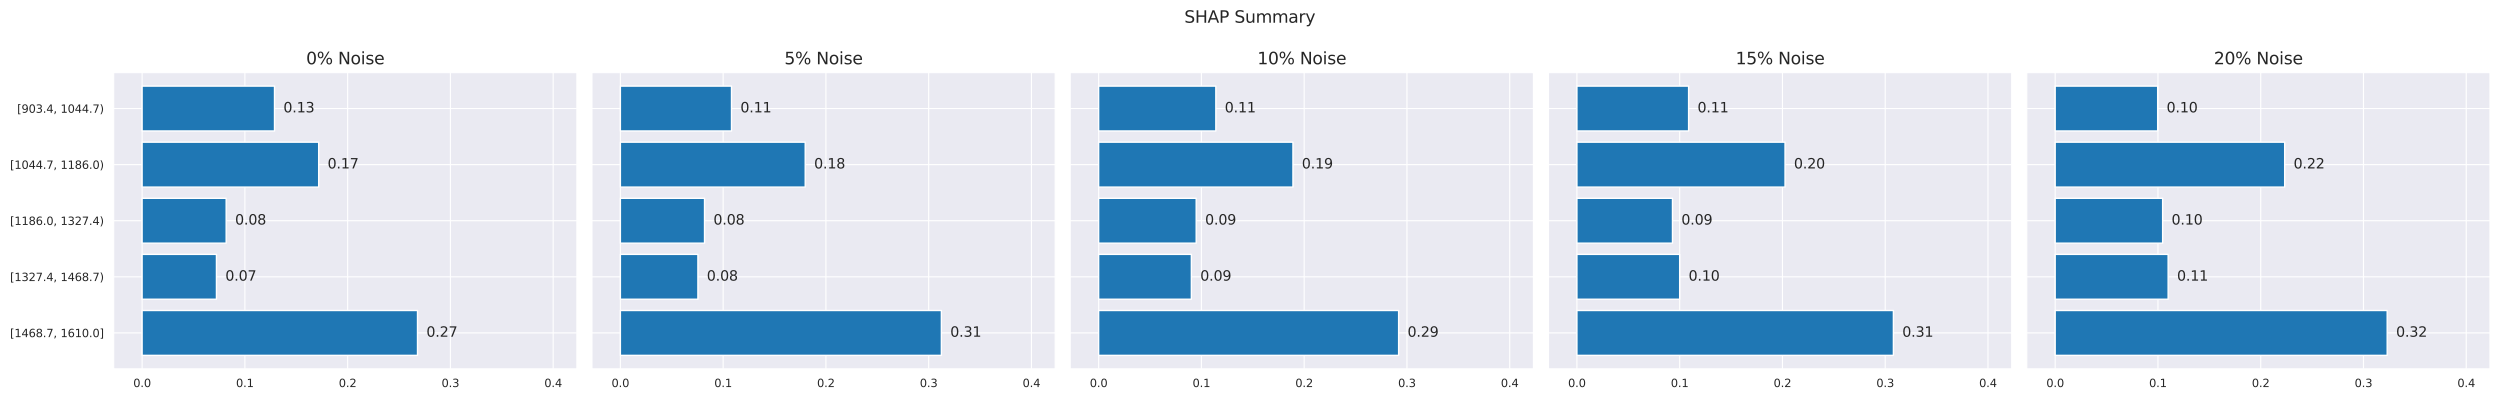 <?xml version="1.0" encoding="utf-8" standalone="no"?>
<!DOCTYPE svg PUBLIC "-//W3C//DTD SVG 1.1//EN"
  "http://www.w3.org/Graphics/SVG/1.1/DTD/svg11.dtd">
<svg xmlns:xlink="http://www.w3.org/1999/xlink" width="1792.523pt" height="286.382pt" viewBox="0 0 1792.523 286.382" xmlns="http://www.w3.org/2000/svg" version="1.1">
 <defs>
  <style type="text/css">*{stroke-linejoin: round; stroke-linecap: butt}</style>
 </defs>
 <g id="figure_1">
  <g id="patch_1">
   <path d="M 0 286.382 
L 1792.523 286.382 
L 1792.523 0 
L 0 0 
z
" style="fill: #ffffff"/>
  </g>
  <g id="axes_1">
   <g id="patch_2">
    <path d="M 81.513 264.44 
L 413.635 264.44 
L 413.635 52.08 
L 81.513 52.08 
z
" style="fill: #eaeaf2"/>
   </g>
   <g id="matplotlib.axis_1">
    <g id="xtick_1">
     <g id="line2d_1">
      <path d="M 101.894 264.44 
L 101.894 52.08 
" clip-path="url(#p2160bef679)" style="fill: none; stroke: #ffffff; stroke-width: 0.8; stroke-linecap: round"/>
     </g>
     <g id="text_1">
      <!-- 0.0 -->
      <g style="fill: #262626" transform="translate(95.532 277.519) scale(0.08 -0.08)">
       <defs>
        <path id="DejaVuSans-30" d="M 2034 4250 
Q 1547 4250 1301 3770 
Q 1056 3291 1056 2328 
Q 1056 1369 1301 889 
Q 1547 409 2034 409 
Q 2525 409 2770 889 
Q 3016 1369 3016 2328 
Q 3016 3291 2770 3770 
Q 2525 4250 2034 4250 
z
M 2034 4750 
Q 2819 4750 3233 4129 
Q 3647 3509 3647 2328 
Q 3647 1150 3233 529 
Q 2819 -91 2034 -91 
Q 1250 -91 836 529 
Q 422 1150 422 2328 
Q 422 3509 836 4129 
Q 1250 4750 2034 4750 
z
" transform="scale(0.016)"/>
        <path id="DejaVuSans-2e" d="M 684 794 
L 1344 794 
L 1344 0 
L 684 0 
L 684 794 
z
" transform="scale(0.016)"/>
       </defs>
       <use xlink:href="#DejaVuSans-30"/>
       <use xlink:href="#DejaVuSans-2e" transform="translate(63.623 0)"/>
       <use xlink:href="#DejaVuSans-30" transform="translate(95.41 0)"/>
      </g>
     </g>
    </g>
    <g id="xtick_2">
     <g id="line2d_2">
      <path d="M 175.578 264.44 
L 175.578 52.08 
" clip-path="url(#p2160bef679)" style="fill: none; stroke: #ffffff; stroke-width: 0.8; stroke-linecap: round"/>
     </g>
     <g id="text_2">
      <!-- 0.1 -->
      <g style="fill: #262626" transform="translate(169.216 277.519) scale(0.08 -0.08)">
       <defs>
        <path id="DejaVuSans-31" d="M 794 531 
L 1825 531 
L 1825 4091 
L 703 3866 
L 703 4441 
L 1819 4666 
L 2450 4666 
L 2450 531 
L 3481 531 
L 3481 0 
L 794 0 
L 794 531 
z
" transform="scale(0.016)"/>
       </defs>
       <use xlink:href="#DejaVuSans-30"/>
       <use xlink:href="#DejaVuSans-2e" transform="translate(63.623 0)"/>
       <use xlink:href="#DejaVuSans-31" transform="translate(95.41 0)"/>
      </g>
     </g>
    </g>
    <g id="xtick_3">
     <g id="line2d_3">
      <path d="M 249.262 264.44 
L 249.262 52.08 
" clip-path="url(#p2160bef679)" style="fill: none; stroke: #ffffff; stroke-width: 0.8; stroke-linecap: round"/>
     </g>
     <g id="text_3">
      <!-- 0.2 -->
      <g style="fill: #262626" transform="translate(242.901 277.519) scale(0.08 -0.08)">
       <defs>
        <path id="DejaVuSans-32" d="M 1228 531 
L 3431 531 
L 3431 0 
L 469 0 
L 469 531 
Q 828 903 1448 1529 
Q 2069 2156 2228 2338 
Q 2531 2678 2651 2914 
Q 2772 3150 2772 3378 
Q 2772 3750 2511 3984 
Q 2250 4219 1831 4219 
Q 1534 4219 1204 4116 
Q 875 4013 500 3803 
L 500 4441 
Q 881 4594 1212 4672 
Q 1544 4750 1819 4750 
Q 2544 4750 2975 4387 
Q 3406 4025 3406 3419 
Q 3406 3131 3298 2873 
Q 3191 2616 2906 2266 
Q 2828 2175 2409 1742 
Q 1991 1309 1228 531 
z
" transform="scale(0.016)"/>
       </defs>
       <use xlink:href="#DejaVuSans-30"/>
       <use xlink:href="#DejaVuSans-2e" transform="translate(63.623 0)"/>
       <use xlink:href="#DejaVuSans-32" transform="translate(95.41 0)"/>
      </g>
     </g>
    </g>
    <g id="xtick_4">
     <g id="line2d_4">
      <path d="M 322.946 264.44 
L 322.946 52.08 
" clip-path="url(#p2160bef679)" style="fill: none; stroke: #ffffff; stroke-width: 0.8; stroke-linecap: round"/>
     </g>
     <g id="text_4">
      <!-- 0.3 -->
      <g style="fill: #262626" transform="translate(316.585 277.519) scale(0.08 -0.08)">
       <defs>
        <path id="DejaVuSans-33" d="M 2597 2516 
Q 3050 2419 3304 2112 
Q 3559 1806 3559 1356 
Q 3559 666 3084 287 
Q 2609 -91 1734 -91 
Q 1441 -91 1130 -33 
Q 819 25 488 141 
L 488 750 
Q 750 597 1062 519 
Q 1375 441 1716 441 
Q 2309 441 2620 675 
Q 2931 909 2931 1356 
Q 2931 1769 2642 2001 
Q 2353 2234 1838 2234 
L 1294 2234 
L 1294 2753 
L 1863 2753 
Q 2328 2753 2575 2939 
Q 2822 3125 2822 3475 
Q 2822 3834 2567 4026 
Q 2313 4219 1838 4219 
Q 1578 4219 1281 4162 
Q 984 4106 628 3988 
L 628 4550 
Q 988 4650 1302 4700 
Q 1616 4750 1894 4750 
Q 2613 4750 3031 4423 
Q 3450 4097 3450 3541 
Q 3450 3153 3228 2886 
Q 3006 2619 2597 2516 
z
" transform="scale(0.016)"/>
       </defs>
       <use xlink:href="#DejaVuSans-30"/>
       <use xlink:href="#DejaVuSans-2e" transform="translate(63.623 0)"/>
       <use xlink:href="#DejaVuSans-33" transform="translate(95.41 0)"/>
      </g>
     </g>
    </g>
    <g id="xtick_5">
     <g id="line2d_5">
      <path d="M 396.63 264.44 
L 396.63 52.08 
" clip-path="url(#p2160bef679)" style="fill: none; stroke: #ffffff; stroke-width: 0.8; stroke-linecap: round"/>
     </g>
     <g id="text_5">
      <!-- 0.4 -->
      <g style="fill: #262626" transform="translate(390.269 277.519) scale(0.08 -0.08)">
       <defs>
        <path id="DejaVuSans-34" d="M 2419 4116 
L 825 1625 
L 2419 1625 
L 2419 4116 
z
M 2253 4666 
L 3047 4666 
L 3047 1625 
L 3713 1625 
L 3713 1100 
L 3047 1100 
L 3047 0 
L 2419 0 
L 2419 1100 
L 313 1100 
L 313 1709 
L 2253 4666 
z
" transform="scale(0.016)"/>
       </defs>
       <use xlink:href="#DejaVuSans-30"/>
       <use xlink:href="#DejaVuSans-2e" transform="translate(63.623 0)"/>
       <use xlink:href="#DejaVuSans-34" transform="translate(95.41 0)"/>
      </g>
     </g>
    </g>
   </g>
   <g id="matplotlib.axis_2">
    <g id="ytick_1">
     <g id="line2d_6">
      <path d="M 81.513 238.699 
L 413.635 238.699 
" clip-path="url(#p2160bef679)" style="fill: none; stroke: #ffffff; stroke-width: 0.8; stroke-linecap: round"/>
     </g>
     <g id="text_6">
      <!-- [1468.7, 1610.0] -->
      <g style="fill: #262626" transform="translate(7.2 241.739) scale(0.08 -0.08)">
       <defs>
        <path id="DejaVuSans-5b" d="M 550 4863 
L 1875 4863 
L 1875 4416 
L 1125 4416 
L 1125 -397 
L 1875 -397 
L 1875 -844 
L 550 -844 
L 550 4863 
z
" transform="scale(0.016)"/>
        <path id="DejaVuSans-36" d="M 2113 2584 
Q 1688 2584 1439 2293 
Q 1191 2003 1191 1497 
Q 1191 994 1439 701 
Q 1688 409 2113 409 
Q 2538 409 2786 701 
Q 3034 994 3034 1497 
Q 3034 2003 2786 2293 
Q 2538 2584 2113 2584 
z
M 3366 4563 
L 3366 3988 
Q 3128 4100 2886 4159 
Q 2644 4219 2406 4219 
Q 1781 4219 1451 3797 
Q 1122 3375 1075 2522 
Q 1259 2794 1537 2939 
Q 1816 3084 2150 3084 
Q 2853 3084 3261 2657 
Q 3669 2231 3669 1497 
Q 3669 778 3244 343 
Q 2819 -91 2113 -91 
Q 1303 -91 875 529 
Q 447 1150 447 2328 
Q 447 3434 972 4092 
Q 1497 4750 2381 4750 
Q 2619 4750 2861 4703 
Q 3103 4656 3366 4563 
z
" transform="scale(0.016)"/>
        <path id="DejaVuSans-38" d="M 2034 2216 
Q 1584 2216 1326 1975 
Q 1069 1734 1069 1313 
Q 1069 891 1326 650 
Q 1584 409 2034 409 
Q 2484 409 2743 651 
Q 3003 894 3003 1313 
Q 3003 1734 2745 1975 
Q 2488 2216 2034 2216 
z
M 1403 2484 
Q 997 2584 770 2862 
Q 544 3141 544 3541 
Q 544 4100 942 4425 
Q 1341 4750 2034 4750 
Q 2731 4750 3128 4425 
Q 3525 4100 3525 3541 
Q 3525 3141 3298 2862 
Q 3072 2584 2669 2484 
Q 3125 2378 3379 2068 
Q 3634 1759 3634 1313 
Q 3634 634 3220 271 
Q 2806 -91 2034 -91 
Q 1263 -91 848 271 
Q 434 634 434 1313 
Q 434 1759 690 2068 
Q 947 2378 1403 2484 
z
M 1172 3481 
Q 1172 3119 1398 2916 
Q 1625 2713 2034 2713 
Q 2441 2713 2670 2916 
Q 2900 3119 2900 3481 
Q 2900 3844 2670 4047 
Q 2441 4250 2034 4250 
Q 1625 4250 1398 4047 
Q 1172 3844 1172 3481 
z
" transform="scale(0.016)"/>
        <path id="DejaVuSans-37" d="M 525 4666 
L 3525 4666 
L 3525 4397 
L 1831 0 
L 1172 0 
L 2766 4134 
L 525 4134 
L 525 4666 
z
" transform="scale(0.016)"/>
        <path id="DejaVuSans-2c" d="M 750 794 
L 1409 794 
L 1409 256 
L 897 -744 
L 494 -744 
L 750 256 
L 750 794 
z
" transform="scale(0.016)"/>
        <path id="DejaVuSans-20" transform="scale(0.016)"/>
        <path id="DejaVuSans-5d" d="M 1947 4863 
L 1947 -844 
L 622 -844 
L 622 -397 
L 1369 -397 
L 1369 4416 
L 622 4416 
L 622 4863 
L 1947 4863 
z
" transform="scale(0.016)"/>
       </defs>
       <use xlink:href="#DejaVuSans-5b"/>
       <use xlink:href="#DejaVuSans-31" transform="translate(39.014 0)"/>
       <use xlink:href="#DejaVuSans-34" transform="translate(102.637 0)"/>
       <use xlink:href="#DejaVuSans-36" transform="translate(166.26 0)"/>
       <use xlink:href="#DejaVuSans-38" transform="translate(229.883 0)"/>
       <use xlink:href="#DejaVuSans-2e" transform="translate(293.506 0)"/>
       <use xlink:href="#DejaVuSans-37" transform="translate(325.293 0)"/>
       <use xlink:href="#DejaVuSans-2c" transform="translate(388.916 0)"/>
       <use xlink:href="#DejaVuSans-20" transform="translate(420.703 0)"/>
       <use xlink:href="#DejaVuSans-31" transform="translate(452.49 0)"/>
       <use xlink:href="#DejaVuSans-36" transform="translate(516.113 0)"/>
       <use xlink:href="#DejaVuSans-31" transform="translate(579.736 0)"/>
       <use xlink:href="#DejaVuSans-30" transform="translate(643.359 0)"/>
       <use xlink:href="#DejaVuSans-2e" transform="translate(706.982 0)"/>
       <use xlink:href="#DejaVuSans-30" transform="translate(738.77 0)"/>
       <use xlink:href="#DejaVuSans-5d" transform="translate(802.393 0)"/>
      </g>
     </g>
    </g>
    <g id="ytick_2">
     <g id="line2d_7">
      <path d="M 81.513 198.48 
L 413.635 198.48 
" clip-path="url(#p2160bef679)" style="fill: none; stroke: #ffffff; stroke-width: 0.8; stroke-linecap: round"/>
     </g>
     <g id="text_7">
      <!-- [1327.4, 1468.7) -->
      <g style="fill: #262626" transform="translate(7.2 201.519) scale(0.08 -0.08)">
       <defs>
        <path id="DejaVuSans-29" d="M 513 4856 
L 1013 4856 
Q 1481 4119 1714 3412 
Q 1947 2706 1947 2009 
Q 1947 1309 1714 600 
Q 1481 -109 1013 -844 
L 513 -844 
Q 928 -128 1133 580 
Q 1338 1288 1338 2009 
Q 1338 2731 1133 3434 
Q 928 4138 513 4856 
z
" transform="scale(0.016)"/>
       </defs>
       <use xlink:href="#DejaVuSans-5b"/>
       <use xlink:href="#DejaVuSans-31" transform="translate(39.014 0)"/>
       <use xlink:href="#DejaVuSans-33" transform="translate(102.637 0)"/>
       <use xlink:href="#DejaVuSans-32" transform="translate(166.26 0)"/>
       <use xlink:href="#DejaVuSans-37" transform="translate(229.883 0)"/>
       <use xlink:href="#DejaVuSans-2e" transform="translate(293.506 0)"/>
       <use xlink:href="#DejaVuSans-34" transform="translate(325.293 0)"/>
       <use xlink:href="#DejaVuSans-2c" transform="translate(388.916 0)"/>
       <use xlink:href="#DejaVuSans-20" transform="translate(420.703 0)"/>
       <use xlink:href="#DejaVuSans-31" transform="translate(452.49 0)"/>
       <use xlink:href="#DejaVuSans-34" transform="translate(516.113 0)"/>
       <use xlink:href="#DejaVuSans-36" transform="translate(579.736 0)"/>
       <use xlink:href="#DejaVuSans-38" transform="translate(643.359 0)"/>
       <use xlink:href="#DejaVuSans-2e" transform="translate(706.982 0)"/>
       <use xlink:href="#DejaVuSans-37" transform="translate(738.77 0)"/>
       <use xlink:href="#DejaVuSans-29" transform="translate(802.393 0)"/>
      </g>
     </g>
    </g>
    <g id="ytick_3">
     <g id="line2d_8">
      <path d="M 81.513 158.26 
L 413.635 158.26 
" clip-path="url(#p2160bef679)" style="fill: none; stroke: #ffffff; stroke-width: 0.8; stroke-linecap: round"/>
     </g>
     <g id="text_8">
      <!-- [1186.0, 1327.4) -->
      <g style="fill: #262626" transform="translate(7.2 161.299) scale(0.08 -0.08)">
       <use xlink:href="#DejaVuSans-5b"/>
       <use xlink:href="#DejaVuSans-31" transform="translate(39.014 0)"/>
       <use xlink:href="#DejaVuSans-31" transform="translate(102.637 0)"/>
       <use xlink:href="#DejaVuSans-38" transform="translate(166.26 0)"/>
       <use xlink:href="#DejaVuSans-36" transform="translate(229.883 0)"/>
       <use xlink:href="#DejaVuSans-2e" transform="translate(293.506 0)"/>
       <use xlink:href="#DejaVuSans-30" transform="translate(325.293 0)"/>
       <use xlink:href="#DejaVuSans-2c" transform="translate(388.916 0)"/>
       <use xlink:href="#DejaVuSans-20" transform="translate(420.703 0)"/>
       <use xlink:href="#DejaVuSans-31" transform="translate(452.49 0)"/>
       <use xlink:href="#DejaVuSans-33" transform="translate(516.113 0)"/>
       <use xlink:href="#DejaVuSans-32" transform="translate(579.736 0)"/>
       <use xlink:href="#DejaVuSans-37" transform="translate(643.359 0)"/>
       <use xlink:href="#DejaVuSans-2e" transform="translate(706.982 0)"/>
       <use xlink:href="#DejaVuSans-34" transform="translate(738.77 0)"/>
       <use xlink:href="#DejaVuSans-29" transform="translate(802.393 0)"/>
      </g>
     </g>
    </g>
    <g id="ytick_4">
     <g id="line2d_9">
      <path d="M 81.513 118.04 
L 413.635 118.04 
" clip-path="url(#p2160bef679)" style="fill: none; stroke: #ffffff; stroke-width: 0.8; stroke-linecap: round"/>
     </g>
     <g id="text_9">
      <!-- [1044.7, 1186.0) -->
      <g style="fill: #262626" transform="translate(7.2 121.08) scale(0.08 -0.08)">
       <use xlink:href="#DejaVuSans-5b"/>
       <use xlink:href="#DejaVuSans-31" transform="translate(39.014 0)"/>
       <use xlink:href="#DejaVuSans-30" transform="translate(102.637 0)"/>
       <use xlink:href="#DejaVuSans-34" transform="translate(166.26 0)"/>
       <use xlink:href="#DejaVuSans-34" transform="translate(229.883 0)"/>
       <use xlink:href="#DejaVuSans-2e" transform="translate(293.506 0)"/>
       <use xlink:href="#DejaVuSans-37" transform="translate(325.293 0)"/>
       <use xlink:href="#DejaVuSans-2c" transform="translate(388.916 0)"/>
       <use xlink:href="#DejaVuSans-20" transform="translate(420.703 0)"/>
       <use xlink:href="#DejaVuSans-31" transform="translate(452.49 0)"/>
       <use xlink:href="#DejaVuSans-31" transform="translate(516.113 0)"/>
       <use xlink:href="#DejaVuSans-38" transform="translate(579.736 0)"/>
       <use xlink:href="#DejaVuSans-36" transform="translate(643.359 0)"/>
       <use xlink:href="#DejaVuSans-2e" transform="translate(706.982 0)"/>
       <use xlink:href="#DejaVuSans-30" transform="translate(738.77 0)"/>
       <use xlink:href="#DejaVuSans-29" transform="translate(802.393 0)"/>
      </g>
     </g>
    </g>
    <g id="ytick_5">
     <g id="line2d_10">
      <path d="M 81.513 77.821 
L 413.635 77.821 
" clip-path="url(#p2160bef679)" style="fill: none; stroke: #ffffff; stroke-width: 0.8; stroke-linecap: round"/>
     </g>
     <g id="text_10">
      <!-- [903.4, 1044.7) -->
      <g style="fill: #262626" transform="translate(12.29 80.86) scale(0.08 -0.08)">
       <defs>
        <path id="DejaVuSans-39" d="M 703 97 
L 703 672 
Q 941 559 1184 500 
Q 1428 441 1663 441 
Q 2288 441 2617 861 
Q 2947 1281 2994 2138 
Q 2813 1869 2534 1725 
Q 2256 1581 1919 1581 
Q 1219 1581 811 2004 
Q 403 2428 403 3163 
Q 403 3881 828 4315 
Q 1253 4750 1959 4750 
Q 2769 4750 3195 4129 
Q 3622 3509 3622 2328 
Q 3622 1225 3098 567 
Q 2575 -91 1691 -91 
Q 1453 -91 1209 -44 
Q 966 3 703 97 
z
M 1959 2075 
Q 2384 2075 2632 2365 
Q 2881 2656 2881 3163 
Q 2881 3666 2632 3958 
Q 2384 4250 1959 4250 
Q 1534 4250 1286 3958 
Q 1038 3666 1038 3163 
Q 1038 2656 1286 2365 
Q 1534 2075 1959 2075 
z
" transform="scale(0.016)"/>
       </defs>
       <use xlink:href="#DejaVuSans-5b"/>
       <use xlink:href="#DejaVuSans-39" transform="translate(39.014 0)"/>
       <use xlink:href="#DejaVuSans-30" transform="translate(102.637 0)"/>
       <use xlink:href="#DejaVuSans-33" transform="translate(166.26 0)"/>
       <use xlink:href="#DejaVuSans-2e" transform="translate(229.883 0)"/>
       <use xlink:href="#DejaVuSans-34" transform="translate(261.67 0)"/>
       <use xlink:href="#DejaVuSans-2c" transform="translate(325.293 0)"/>
       <use xlink:href="#DejaVuSans-20" transform="translate(357.08 0)"/>
       <use xlink:href="#DejaVuSans-31" transform="translate(388.867 0)"/>
       <use xlink:href="#DejaVuSans-30" transform="translate(452.49 0)"/>
       <use xlink:href="#DejaVuSans-34" transform="translate(516.113 0)"/>
       <use xlink:href="#DejaVuSans-34" transform="translate(579.736 0)"/>
       <use xlink:href="#DejaVuSans-2e" transform="translate(643.359 0)"/>
       <use xlink:href="#DejaVuSans-37" transform="translate(675.146 0)"/>
       <use xlink:href="#DejaVuSans-29" transform="translate(738.77 0)"/>
      </g>
     </g>
    </g>
   </g>
   <g id="patch_3">
    <path d="M 101.894 254.787 
L 299.359 254.787 
L 299.359 222.612 
L 101.894 222.612 
z
" clip-path="url(#p2160bef679)" style="fill: #1f77b4; stroke: #ffffff; stroke-linejoin: miter"/>
   </g>
   <g id="patch_4">
    <path d="M 101.894 214.568 
L 155.197 214.568 
L 155.197 182.392 
L 101.894 182.392 
z
" clip-path="url(#p2160bef679)" style="fill: #1f77b4; stroke: #ffffff; stroke-linejoin: miter"/>
   </g>
   <g id="patch_5">
    <path d="M 101.894 174.348 
L 162.171 174.348 
L 162.171 142.172 
L 101.894 142.172 
z
" clip-path="url(#p2160bef679)" style="fill: #1f77b4; stroke: #ffffff; stroke-linejoin: miter"/>
   </g>
   <g id="patch_6">
    <path d="M 101.894 134.128 
L 228.5 134.128 
L 228.5 101.952 
L 101.894 101.952 
z
" clip-path="url(#p2160bef679)" style="fill: #1f77b4; stroke: #ffffff; stroke-linejoin: miter"/>
   </g>
   <g id="patch_7">
    <path d="M 101.894 93.908 
L 196.824 93.908 
L 196.824 61.733 
L 101.894 61.733 
z
" clip-path="url(#p2160bef679)" style="fill: #1f77b4; stroke: #ffffff; stroke-linejoin: miter"/>
   </g>
   <g id="patch_8">
    <path d="M 81.513 264.44 
L 81.513 52.08 
" style="fill: none; stroke: #ffffff; stroke-width: 0.8; stroke-linejoin: miter; stroke-linecap: square"/>
   </g>
   <g id="patch_9">
    <path d="M 413.635 264.44 
L 413.635 52.08 
" style="fill: none; stroke: #ffffff; stroke-width: 0.8; stroke-linejoin: miter; stroke-linecap: square"/>
   </g>
   <g id="patch_10">
    <path d="M 81.513 264.44 
L 413.635 264.44 
" style="fill: none; stroke: #ffffff; stroke-width: 0.8; stroke-linejoin: miter; stroke-linecap: square"/>
   </g>
   <g id="patch_11">
    <path d="M 81.513 52.08 
L 413.635 52.08 
" style="fill: none; stroke: #ffffff; stroke-width: 0.8; stroke-linejoin: miter; stroke-linecap: square"/>
   </g>
   <g id="text_11">
    <!--   0.27 -->
    <g style="fill: #262626" transform="translate(299.359 241.459) scale(0.1 -0.1)">
     <use xlink:href="#DejaVuSans-20"/>
     <use xlink:href="#DejaVuSans-20" transform="translate(31.787 0)"/>
     <use xlink:href="#DejaVuSans-30" transform="translate(63.574 0)"/>
     <use xlink:href="#DejaVuSans-2e" transform="translate(127.197 0)"/>
     <use xlink:href="#DejaVuSans-32" transform="translate(158.984 0)"/>
     <use xlink:href="#DejaVuSans-37" transform="translate(222.607 0)"/>
    </g>
   </g>
   <g id="text_12">
    <!--   0.07 -->
    <g style="fill: #262626" transform="translate(155.197 201.239) scale(0.1 -0.1)">
     <use xlink:href="#DejaVuSans-20"/>
     <use xlink:href="#DejaVuSans-20" transform="translate(31.787 0)"/>
     <use xlink:href="#DejaVuSans-30" transform="translate(63.574 0)"/>
     <use xlink:href="#DejaVuSans-2e" transform="translate(127.197 0)"/>
     <use xlink:href="#DejaVuSans-30" transform="translate(158.984 0)"/>
     <use xlink:href="#DejaVuSans-37" transform="translate(222.607 0)"/>
    </g>
   </g>
   <g id="text_13">
    <!--   0.08 -->
    <g style="fill: #262626" transform="translate(162.171 161.019) scale(0.1 -0.1)">
     <use xlink:href="#DejaVuSans-20"/>
     <use xlink:href="#DejaVuSans-20" transform="translate(31.787 0)"/>
     <use xlink:href="#DejaVuSans-30" transform="translate(63.574 0)"/>
     <use xlink:href="#DejaVuSans-2e" transform="translate(127.197 0)"/>
     <use xlink:href="#DejaVuSans-30" transform="translate(158.984 0)"/>
     <use xlink:href="#DejaVuSans-38" transform="translate(222.607 0)"/>
    </g>
   </g>
   <g id="text_14">
    <!--   0.17 -->
    <g style="fill: #262626" transform="translate(228.5 120.8) scale(0.1 -0.1)">
     <use xlink:href="#DejaVuSans-20"/>
     <use xlink:href="#DejaVuSans-20" transform="translate(31.787 0)"/>
     <use xlink:href="#DejaVuSans-30" transform="translate(63.574 0)"/>
     <use xlink:href="#DejaVuSans-2e" transform="translate(127.197 0)"/>
     <use xlink:href="#DejaVuSans-31" transform="translate(158.984 0)"/>
     <use xlink:href="#DejaVuSans-37" transform="translate(222.607 0)"/>
    </g>
   </g>
   <g id="text_15">
    <!--   0.13 -->
    <g style="fill: #262626" transform="translate(196.824 80.58) scale(0.1 -0.1)">
     <use xlink:href="#DejaVuSans-20"/>
     <use xlink:href="#DejaVuSans-20" transform="translate(31.787 0)"/>
     <use xlink:href="#DejaVuSans-30" transform="translate(63.574 0)"/>
     <use xlink:href="#DejaVuSans-2e" transform="translate(127.197 0)"/>
     <use xlink:href="#DejaVuSans-31" transform="translate(158.984 0)"/>
     <use xlink:href="#DejaVuSans-33" transform="translate(222.607 0)"/>
    </g>
   </g>
   <g id="text_16">
    <!-- 0% Noise -->
    <g style="fill: #262626" transform="translate(219.504 46.08) scale(0.12 -0.12)">
     <defs>
      <path id="DejaVuSans-25" d="M 4653 2053 
Q 4381 2053 4226 1822 
Q 4072 1591 4072 1178 
Q 4072 772 4226 539 
Q 4381 306 4653 306 
Q 4919 306 5073 539 
Q 5228 772 5228 1178 
Q 5228 1588 5073 1820 
Q 4919 2053 4653 2053 
z
M 4653 2450 
Q 5147 2450 5437 2106 
Q 5728 1763 5728 1178 
Q 5728 594 5436 251 
Q 5144 -91 4653 -91 
Q 4153 -91 3862 251 
Q 3572 594 3572 1178 
Q 3572 1766 3864 2108 
Q 4156 2450 4653 2450 
z
M 1428 4353 
Q 1159 4353 1004 4120 
Q 850 3888 850 3481 
Q 850 3069 1003 2837 
Q 1156 2606 1428 2606 
Q 1700 2606 1854 2837 
Q 2009 3069 2009 3481 
Q 2009 3884 1853 4118 
Q 1697 4353 1428 4353 
z
M 4250 4750 
L 4750 4750 
L 1831 -91 
L 1331 -91 
L 4250 4750 
z
M 1428 4750 
Q 1922 4750 2215 4408 
Q 2509 4066 2509 3481 
Q 2509 2891 2217 2550 
Q 1925 2209 1428 2209 
Q 931 2209 642 2551 
Q 353 2894 353 3481 
Q 353 4063 643 4406 
Q 934 4750 1428 4750 
z
" transform="scale(0.016)"/>
      <path id="DejaVuSans-4e" d="M 628 4666 
L 1478 4666 
L 3547 763 
L 3547 4666 
L 4159 4666 
L 4159 0 
L 3309 0 
L 1241 3903 
L 1241 0 
L 628 0 
L 628 4666 
z
" transform="scale(0.016)"/>
      <path id="DejaVuSans-6f" d="M 1959 3097 
Q 1497 3097 1228 2736 
Q 959 2375 959 1747 
Q 959 1119 1226 758 
Q 1494 397 1959 397 
Q 2419 397 2687 759 
Q 2956 1122 2956 1747 
Q 2956 2369 2687 2733 
Q 2419 3097 1959 3097 
z
M 1959 3584 
Q 2709 3584 3137 3096 
Q 3566 2609 3566 1747 
Q 3566 888 3137 398 
Q 2709 -91 1959 -91 
Q 1206 -91 779 398 
Q 353 888 353 1747 
Q 353 2609 779 3096 
Q 1206 3584 1959 3584 
z
" transform="scale(0.016)"/>
      <path id="DejaVuSans-69" d="M 603 3500 
L 1178 3500 
L 1178 0 
L 603 0 
L 603 3500 
z
M 603 4863 
L 1178 4863 
L 1178 4134 
L 603 4134 
L 603 4863 
z
" transform="scale(0.016)"/>
      <path id="DejaVuSans-73" d="M 2834 3397 
L 2834 2853 
Q 2591 2978 2328 3040 
Q 2066 3103 1784 3103 
Q 1356 3103 1142 2972 
Q 928 2841 928 2578 
Q 928 2378 1081 2264 
Q 1234 2150 1697 2047 
L 1894 2003 
Q 2506 1872 2764 1633 
Q 3022 1394 3022 966 
Q 3022 478 2636 193 
Q 2250 -91 1575 -91 
Q 1294 -91 989 -36 
Q 684 19 347 128 
L 347 722 
Q 666 556 975 473 
Q 1284 391 1588 391 
Q 1994 391 2212 530 
Q 2431 669 2431 922 
Q 2431 1156 2273 1281 
Q 2116 1406 1581 1522 
L 1381 1569 
Q 847 1681 609 1914 
Q 372 2147 372 2553 
Q 372 3047 722 3315 
Q 1072 3584 1716 3584 
Q 2034 3584 2315 3537 
Q 2597 3491 2834 3397 
z
" transform="scale(0.016)"/>
      <path id="DejaVuSans-65" d="M 3597 1894 
L 3597 1613 
L 953 1613 
Q 991 1019 1311 708 
Q 1631 397 2203 397 
Q 2534 397 2845 478 
Q 3156 559 3463 722 
L 3463 178 
Q 3153 47 2828 -22 
Q 2503 -91 2169 -91 
Q 1331 -91 842 396 
Q 353 884 353 1716 
Q 353 2575 817 3079 
Q 1281 3584 2069 3584 
Q 2775 3584 3186 3129 
Q 3597 2675 3597 1894 
z
M 3022 2063 
Q 3016 2534 2758 2815 
Q 2500 3097 2075 3097 
Q 1594 3097 1305 2825 
Q 1016 2553 972 2059 
L 3022 2063 
z
" transform="scale(0.016)"/>
     </defs>
     <use xlink:href="#DejaVuSans-30"/>
     <use xlink:href="#DejaVuSans-25" transform="translate(63.623 0)"/>
     <use xlink:href="#DejaVuSans-20" transform="translate(158.643 0)"/>
     <use xlink:href="#DejaVuSans-4e" transform="translate(190.43 0)"/>
     <use xlink:href="#DejaVuSans-6f" transform="translate(265.234 0)"/>
     <use xlink:href="#DejaVuSans-69" transform="translate(326.416 0)"/>
     <use xlink:href="#DejaVuSans-73" transform="translate(354.199 0)"/>
     <use xlink:href="#DejaVuSans-65" transform="translate(406.299 0)"/>
    </g>
   </g>
  </g>
  <g id="axes_2">
   <g id="patch_12">
    <path d="M 424.435 264.44 
L 756.557 264.44 
L 756.557 52.08 
L 424.435 52.08 
z
" style="fill: #eaeaf2"/>
   </g>
   <g id="matplotlib.axis_3">
    <g id="xtick_6">
     <g id="line2d_11">
      <path d="M 444.816 264.44 
L 444.816 52.08 
" clip-path="url(#p47fd4bba86)" style="fill: none; stroke: #ffffff; stroke-width: 0.8; stroke-linecap: round"/>
     </g>
     <g id="text_17">
      <!-- 0.0 -->
      <g style="fill: #262626" transform="translate(438.454 277.519) scale(0.08 -0.08)">
       <use xlink:href="#DejaVuSans-30"/>
       <use xlink:href="#DejaVuSans-2e" transform="translate(63.623 0)"/>
       <use xlink:href="#DejaVuSans-30" transform="translate(95.41 0)"/>
      </g>
     </g>
    </g>
    <g id="xtick_7">
     <g id="line2d_12">
      <path d="M 518.5 264.44 
L 518.5 52.08 
" clip-path="url(#p47fd4bba86)" style="fill: none; stroke: #ffffff; stroke-width: 0.8; stroke-linecap: round"/>
     </g>
     <g id="text_18">
      <!-- 0.1 -->
      <g style="fill: #262626" transform="translate(512.138 277.519) scale(0.08 -0.08)">
       <use xlink:href="#DejaVuSans-30"/>
       <use xlink:href="#DejaVuSans-2e" transform="translate(63.623 0)"/>
       <use xlink:href="#DejaVuSans-31" transform="translate(95.41 0)"/>
      </g>
     </g>
    </g>
    <g id="xtick_8">
     <g id="line2d_13">
      <path d="M 592.184 264.44 
L 592.184 52.08 
" clip-path="url(#p47fd4bba86)" style="fill: none; stroke: #ffffff; stroke-width: 0.8; stroke-linecap: round"/>
     </g>
     <g id="text_19">
      <!-- 0.2 -->
      <g style="fill: #262626" transform="translate(585.823 277.519) scale(0.08 -0.08)">
       <use xlink:href="#DejaVuSans-30"/>
       <use xlink:href="#DejaVuSans-2e" transform="translate(63.623 0)"/>
       <use xlink:href="#DejaVuSans-32" transform="translate(95.41 0)"/>
      </g>
     </g>
    </g>
    <g id="xtick_9">
     <g id="line2d_14">
      <path d="M 665.868 264.44 
L 665.868 52.08 
" clip-path="url(#p47fd4bba86)" style="fill: none; stroke: #ffffff; stroke-width: 0.8; stroke-linecap: round"/>
     </g>
     <g id="text_20">
      <!-- 0.3 -->
      <g style="fill: #262626" transform="translate(659.507 277.519) scale(0.08 -0.08)">
       <use xlink:href="#DejaVuSans-30"/>
       <use xlink:href="#DejaVuSans-2e" transform="translate(63.623 0)"/>
       <use xlink:href="#DejaVuSans-33" transform="translate(95.41 0)"/>
      </g>
     </g>
    </g>
    <g id="xtick_10">
     <g id="line2d_15">
      <path d="M 739.552 264.44 
L 739.552 52.08 
" clip-path="url(#p47fd4bba86)" style="fill: none; stroke: #ffffff; stroke-width: 0.8; stroke-linecap: round"/>
     </g>
     <g id="text_21">
      <!-- 0.4 -->
      <g style="fill: #262626" transform="translate(733.191 277.519) scale(0.08 -0.08)">
       <use xlink:href="#DejaVuSans-30"/>
       <use xlink:href="#DejaVuSans-2e" transform="translate(63.623 0)"/>
       <use xlink:href="#DejaVuSans-34" transform="translate(95.41 0)"/>
      </g>
     </g>
    </g>
   </g>
   <g id="matplotlib.axis_4">
    <g id="ytick_6">
     <g id="line2d_16">
      <path d="M 424.435 238.699 
L 756.557 238.699 
" clip-path="url(#p47fd4bba86)" style="fill: none; stroke: #ffffff; stroke-width: 0.8; stroke-linecap: round"/>
     </g>
    </g>
    <g id="ytick_7">
     <g id="line2d_17">
      <path d="M 424.435 198.48 
L 756.557 198.48 
" clip-path="url(#p47fd4bba86)" style="fill: none; stroke: #ffffff; stroke-width: 0.8; stroke-linecap: round"/>
     </g>
    </g>
    <g id="ytick_8">
     <g id="line2d_18">
      <path d="M 424.435 158.26 
L 756.557 158.26 
" clip-path="url(#p47fd4bba86)" style="fill: none; stroke: #ffffff; stroke-width: 0.8; stroke-linecap: round"/>
     </g>
    </g>
    <g id="ytick_9">
     <g id="line2d_19">
      <path d="M 424.435 118.04 
L 756.557 118.04 
" clip-path="url(#p47fd4bba86)" style="fill: none; stroke: #ffffff; stroke-width: 0.8; stroke-linecap: round"/>
     </g>
    </g>
    <g id="ytick_10">
     <g id="line2d_20">
      <path d="M 424.435 77.821 
L 756.557 77.821 
" clip-path="url(#p47fd4bba86)" style="fill: none; stroke: #ffffff; stroke-width: 0.8; stroke-linecap: round"/>
     </g>
    </g>
   </g>
   <g id="patch_13">
    <path d="M 444.816 254.787 
L 674.972 254.787 
L 674.972 222.612 
L 444.816 222.612 
z
" clip-path="url(#p47fd4bba86)" style="fill: #1f77b4; stroke: #ffffff; stroke-linejoin: miter"/>
   </g>
   <g id="patch_14">
    <path d="M 444.816 214.568 
L 500.41 214.568 
L 500.41 182.392 
L 444.816 182.392 
z
" clip-path="url(#p47fd4bba86)" style="fill: #1f77b4; stroke: #ffffff; stroke-linejoin: miter"/>
   </g>
   <g id="patch_15">
    <path d="M 444.816 174.348 
L 505.155 174.348 
L 505.155 142.172 
L 444.816 142.172 
z
" clip-path="url(#p47fd4bba86)" style="fill: #1f77b4; stroke: #ffffff; stroke-linejoin: miter"/>
   </g>
   <g id="patch_16">
    <path d="M 444.816 134.128 
L 577.349 134.128 
L 577.349 101.952 
L 444.816 101.952 
z
" clip-path="url(#p47fd4bba86)" style="fill: #1f77b4; stroke: #ffffff; stroke-linejoin: miter"/>
   </g>
   <g id="patch_17">
    <path d="M 444.816 93.908 
L 524.492 93.908 
L 524.492 61.733 
L 444.816 61.733 
z
" clip-path="url(#p47fd4bba86)" style="fill: #1f77b4; stroke: #ffffff; stroke-linejoin: miter"/>
   </g>
   <g id="patch_18">
    <path d="M 424.435 264.44 
L 424.435 52.08 
" style="fill: none; stroke: #ffffff; stroke-width: 0.8; stroke-linejoin: miter; stroke-linecap: square"/>
   </g>
   <g id="patch_19">
    <path d="M 756.557 264.44 
L 756.557 52.08 
" style="fill: none; stroke: #ffffff; stroke-width: 0.8; stroke-linejoin: miter; stroke-linecap: square"/>
   </g>
   <g id="patch_20">
    <path d="M 424.435 264.44 
L 756.557 264.44 
" style="fill: none; stroke: #ffffff; stroke-width: 0.8; stroke-linejoin: miter; stroke-linecap: square"/>
   </g>
   <g id="patch_21">
    <path d="M 424.435 52.08 
L 756.557 52.08 
" style="fill: none; stroke: #ffffff; stroke-width: 0.8; stroke-linejoin: miter; stroke-linecap: square"/>
   </g>
   <g id="text_22">
    <!--   0.31 -->
    <g style="fill: #262626" transform="translate(674.972 241.459) scale(0.1 -0.1)">
     <use xlink:href="#DejaVuSans-20"/>
     <use xlink:href="#DejaVuSans-20" transform="translate(31.787 0)"/>
     <use xlink:href="#DejaVuSans-30" transform="translate(63.574 0)"/>
     <use xlink:href="#DejaVuSans-2e" transform="translate(127.197 0)"/>
     <use xlink:href="#DejaVuSans-33" transform="translate(158.984 0)"/>
     <use xlink:href="#DejaVuSans-31" transform="translate(222.607 0)"/>
    </g>
   </g>
   <g id="text_23">
    <!--   0.08 -->
    <g style="fill: #262626" transform="translate(500.41 201.239) scale(0.1 -0.1)">
     <use xlink:href="#DejaVuSans-20"/>
     <use xlink:href="#DejaVuSans-20" transform="translate(31.787 0)"/>
     <use xlink:href="#DejaVuSans-30" transform="translate(63.574 0)"/>
     <use xlink:href="#DejaVuSans-2e" transform="translate(127.197 0)"/>
     <use xlink:href="#DejaVuSans-30" transform="translate(158.984 0)"/>
     <use xlink:href="#DejaVuSans-38" transform="translate(222.607 0)"/>
    </g>
   </g>
   <g id="text_24">
    <!--   0.08 -->
    <g style="fill: #262626" transform="translate(505.155 161.019) scale(0.1 -0.1)">
     <use xlink:href="#DejaVuSans-20"/>
     <use xlink:href="#DejaVuSans-20" transform="translate(31.787 0)"/>
     <use xlink:href="#DejaVuSans-30" transform="translate(63.574 0)"/>
     <use xlink:href="#DejaVuSans-2e" transform="translate(127.197 0)"/>
     <use xlink:href="#DejaVuSans-30" transform="translate(158.984 0)"/>
     <use xlink:href="#DejaVuSans-38" transform="translate(222.607 0)"/>
    </g>
   </g>
   <g id="text_25">
    <!--   0.18 -->
    <g style="fill: #262626" transform="translate(577.349 120.8) scale(0.1 -0.1)">
     <use xlink:href="#DejaVuSans-20"/>
     <use xlink:href="#DejaVuSans-20" transform="translate(31.787 0)"/>
     <use xlink:href="#DejaVuSans-30" transform="translate(63.574 0)"/>
     <use xlink:href="#DejaVuSans-2e" transform="translate(127.197 0)"/>
     <use xlink:href="#DejaVuSans-31" transform="translate(158.984 0)"/>
     <use xlink:href="#DejaVuSans-38" transform="translate(222.607 0)"/>
    </g>
   </g>
   <g id="text_26">
    <!--   0.11 -->
    <g style="fill: #262626" transform="translate(524.492 80.58) scale(0.1 -0.1)">
     <use xlink:href="#DejaVuSans-20"/>
     <use xlink:href="#DejaVuSans-20" transform="translate(31.787 0)"/>
     <use xlink:href="#DejaVuSans-30" transform="translate(63.574 0)"/>
     <use xlink:href="#DejaVuSans-2e" transform="translate(127.197 0)"/>
     <use xlink:href="#DejaVuSans-31" transform="translate(158.984 0)"/>
     <use xlink:href="#DejaVuSans-31" transform="translate(222.607 0)"/>
    </g>
   </g>
   <g id="text_27">
    <!-- 5% Noise -->
    <g style="fill: #262626" transform="translate(562.426 46.08) scale(0.12 -0.12)">
     <defs>
      <path id="DejaVuSans-35" d="M 691 4666 
L 3169 4666 
L 3169 4134 
L 1269 4134 
L 1269 2991 
Q 1406 3038 1543 3061 
Q 1681 3084 1819 3084 
Q 2600 3084 3056 2656 
Q 3513 2228 3513 1497 
Q 3513 744 3044 326 
Q 2575 -91 1722 -91 
Q 1428 -91 1123 -41 
Q 819 9 494 109 
L 494 744 
Q 775 591 1075 516 
Q 1375 441 1709 441 
Q 2250 441 2565 725 
Q 2881 1009 2881 1497 
Q 2881 1984 2565 2268 
Q 2250 2553 1709 2553 
Q 1456 2553 1204 2497 
Q 953 2441 691 2322 
L 691 4666 
z
" transform="scale(0.016)"/>
     </defs>
     <use xlink:href="#DejaVuSans-35"/>
     <use xlink:href="#DejaVuSans-25" transform="translate(63.623 0)"/>
     <use xlink:href="#DejaVuSans-20" transform="translate(158.643 0)"/>
     <use xlink:href="#DejaVuSans-4e" transform="translate(190.43 0)"/>
     <use xlink:href="#DejaVuSans-6f" transform="translate(265.234 0)"/>
     <use xlink:href="#DejaVuSans-69" transform="translate(326.416 0)"/>
     <use xlink:href="#DejaVuSans-73" transform="translate(354.199 0)"/>
     <use xlink:href="#DejaVuSans-65" transform="translate(406.299 0)"/>
    </g>
   </g>
  </g>
  <g id="axes_3">
   <g id="patch_22">
    <path d="M 767.356 264.44 
L 1099.478 264.44 
L 1099.478 52.08 
L 767.356 52.08 
z
" style="fill: #eaeaf2"/>
   </g>
   <g id="matplotlib.axis_5">
    <g id="xtick_11">
     <g id="line2d_21">
      <path d="M 787.738 264.44 
L 787.738 52.08 
" clip-path="url(#p460a8f244c)" style="fill: none; stroke: #ffffff; stroke-width: 0.8; stroke-linecap: round"/>
     </g>
     <g id="text_28">
      <!-- 0.0 -->
      <g style="fill: #262626" transform="translate(781.376 277.519) scale(0.08 -0.08)">
       <use xlink:href="#DejaVuSans-30"/>
       <use xlink:href="#DejaVuSans-2e" transform="translate(63.623 0)"/>
       <use xlink:href="#DejaVuSans-30" transform="translate(95.41 0)"/>
      </g>
     </g>
    </g>
    <g id="xtick_12">
     <g id="line2d_22">
      <path d="M 861.422 264.44 
L 861.422 52.08 
" clip-path="url(#p460a8f244c)" style="fill: none; stroke: #ffffff; stroke-width: 0.8; stroke-linecap: round"/>
     </g>
     <g id="text_29">
      <!-- 0.1 -->
      <g style="fill: #262626" transform="translate(855.06 277.519) scale(0.08 -0.08)">
       <use xlink:href="#DejaVuSans-30"/>
       <use xlink:href="#DejaVuSans-2e" transform="translate(63.623 0)"/>
       <use xlink:href="#DejaVuSans-31" transform="translate(95.41 0)"/>
      </g>
     </g>
    </g>
    <g id="xtick_13">
     <g id="line2d_23">
      <path d="M 935.106 264.44 
L 935.106 52.08 
" clip-path="url(#p460a8f244c)" style="fill: none; stroke: #ffffff; stroke-width: 0.8; stroke-linecap: round"/>
     </g>
     <g id="text_30">
      <!-- 0.2 -->
      <g style="fill: #262626" transform="translate(928.745 277.519) scale(0.08 -0.08)">
       <use xlink:href="#DejaVuSans-30"/>
       <use xlink:href="#DejaVuSans-2e" transform="translate(63.623 0)"/>
       <use xlink:href="#DejaVuSans-32" transform="translate(95.41 0)"/>
      </g>
     </g>
    </g>
    <g id="xtick_14">
     <g id="line2d_24">
      <path d="M 1008.79 264.44 
L 1008.79 52.08 
" clip-path="url(#p460a8f244c)" style="fill: none; stroke: #ffffff; stroke-width: 0.8; stroke-linecap: round"/>
     </g>
     <g id="text_31">
      <!-- 0.3 -->
      <g style="fill: #262626" transform="translate(1002.429 277.519) scale(0.08 -0.08)">
       <use xlink:href="#DejaVuSans-30"/>
       <use xlink:href="#DejaVuSans-2e" transform="translate(63.623 0)"/>
       <use xlink:href="#DejaVuSans-33" transform="translate(95.41 0)"/>
      </g>
     </g>
    </g>
    <g id="xtick_15">
     <g id="line2d_25">
      <path d="M 1082.474 264.44 
L 1082.474 52.08 
" clip-path="url(#p460a8f244c)" style="fill: none; stroke: #ffffff; stroke-width: 0.8; stroke-linecap: round"/>
     </g>
     <g id="text_32">
      <!-- 0.4 -->
      <g style="fill: #262626" transform="translate(1076.113 277.519) scale(0.08 -0.08)">
       <use xlink:href="#DejaVuSans-30"/>
       <use xlink:href="#DejaVuSans-2e" transform="translate(63.623 0)"/>
       <use xlink:href="#DejaVuSans-34" transform="translate(95.41 0)"/>
      </g>
     </g>
    </g>
   </g>
   <g id="matplotlib.axis_6">
    <g id="ytick_11">
     <g id="line2d_26">
      <path d="M 767.356 238.699 
L 1099.478 238.699 
" clip-path="url(#p460a8f244c)" style="fill: none; stroke: #ffffff; stroke-width: 0.8; stroke-linecap: round"/>
     </g>
    </g>
    <g id="ytick_12">
     <g id="line2d_27">
      <path d="M 767.356 198.48 
L 1099.478 198.48 
" clip-path="url(#p460a8f244c)" style="fill: none; stroke: #ffffff; stroke-width: 0.8; stroke-linecap: round"/>
     </g>
    </g>
    <g id="ytick_13">
     <g id="line2d_28">
      <path d="M 767.356 158.26 
L 1099.478 158.26 
" clip-path="url(#p460a8f244c)" style="fill: none; stroke: #ffffff; stroke-width: 0.8; stroke-linecap: round"/>
     </g>
    </g>
    <g id="ytick_14">
     <g id="line2d_29">
      <path d="M 767.356 118.04 
L 1099.478 118.04 
" clip-path="url(#p460a8f244c)" style="fill: none; stroke: #ffffff; stroke-width: 0.8; stroke-linecap: round"/>
     </g>
    </g>
    <g id="ytick_15">
     <g id="line2d_30">
      <path d="M 767.356 77.821 
L 1099.478 77.821 
" clip-path="url(#p460a8f244c)" style="fill: none; stroke: #ffffff; stroke-width: 0.8; stroke-linecap: round"/>
     </g>
    </g>
   </g>
   <g id="patch_23">
    <path d="M 787.738 254.787 
L 1002.831 254.787 
L 1002.831 222.612 
L 787.738 222.612 
z
" clip-path="url(#p460a8f244c)" style="fill: #1f77b4; stroke: #ffffff; stroke-linejoin: miter"/>
   </g>
   <g id="patch_24">
    <path d="M 787.738 214.568 
L 854.218 214.568 
L 854.218 182.392 
L 787.738 182.392 
z
" clip-path="url(#p460a8f244c)" style="fill: #1f77b4; stroke: #ffffff; stroke-linejoin: miter"/>
   </g>
   <g id="patch_25">
    <path d="M 787.738 174.348 
L 857.683 174.348 
L 857.683 142.172 
L 787.738 142.172 
z
" clip-path="url(#p460a8f244c)" style="fill: #1f77b4; stroke: #ffffff; stroke-linejoin: miter"/>
   </g>
   <g id="patch_26">
    <path d="M 787.738 134.128 
L 927.056 134.128 
L 927.056 101.952 
L 787.738 101.952 
z
" clip-path="url(#p460a8f244c)" style="fill: #1f77b4; stroke: #ffffff; stroke-linejoin: miter"/>
   </g>
   <g id="patch_27">
    <path d="M 787.738 93.908 
L 871.772 93.908 
L 871.772 61.733 
L 787.738 61.733 
z
" clip-path="url(#p460a8f244c)" style="fill: #1f77b4; stroke: #ffffff; stroke-linejoin: miter"/>
   </g>
   <g id="patch_28">
    <path d="M 767.356 264.44 
L 767.356 52.08 
" style="fill: none; stroke: #ffffff; stroke-width: 0.8; stroke-linejoin: miter; stroke-linecap: square"/>
   </g>
   <g id="patch_29">
    <path d="M 1099.478 264.44 
L 1099.478 52.08 
" style="fill: none; stroke: #ffffff; stroke-width: 0.8; stroke-linejoin: miter; stroke-linecap: square"/>
   </g>
   <g id="patch_30">
    <path d="M 767.356 264.44 
L 1099.478 264.44 
" style="fill: none; stroke: #ffffff; stroke-width: 0.8; stroke-linejoin: miter; stroke-linecap: square"/>
   </g>
   <g id="patch_31">
    <path d="M 767.356 52.08 
L 1099.478 52.08 
" style="fill: none; stroke: #ffffff; stroke-width: 0.8; stroke-linejoin: miter; stroke-linecap: square"/>
   </g>
   <g id="text_33">
    <!--   0.29 -->
    <g style="fill: #262626" transform="translate(1002.831 241.459) scale(0.1 -0.1)">
     <use xlink:href="#DejaVuSans-20"/>
     <use xlink:href="#DejaVuSans-20" transform="translate(31.787 0)"/>
     <use xlink:href="#DejaVuSans-30" transform="translate(63.574 0)"/>
     <use xlink:href="#DejaVuSans-2e" transform="translate(127.197 0)"/>
     <use xlink:href="#DejaVuSans-32" transform="translate(158.984 0)"/>
     <use xlink:href="#DejaVuSans-39" transform="translate(222.607 0)"/>
    </g>
   </g>
   <g id="text_34">
    <!--   0.09 -->
    <g style="fill: #262626" transform="translate(854.218 201.239) scale(0.1 -0.1)">
     <use xlink:href="#DejaVuSans-20"/>
     <use xlink:href="#DejaVuSans-20" transform="translate(31.787 0)"/>
     <use xlink:href="#DejaVuSans-30" transform="translate(63.574 0)"/>
     <use xlink:href="#DejaVuSans-2e" transform="translate(127.197 0)"/>
     <use xlink:href="#DejaVuSans-30" transform="translate(158.984 0)"/>
     <use xlink:href="#DejaVuSans-39" transform="translate(222.607 0)"/>
    </g>
   </g>
   <g id="text_35">
    <!--   0.09 -->
    <g style="fill: #262626" transform="translate(857.683 161.019) scale(0.1 -0.1)">
     <use xlink:href="#DejaVuSans-20"/>
     <use xlink:href="#DejaVuSans-20" transform="translate(31.787 0)"/>
     <use xlink:href="#DejaVuSans-30" transform="translate(63.574 0)"/>
     <use xlink:href="#DejaVuSans-2e" transform="translate(127.197 0)"/>
     <use xlink:href="#DejaVuSans-30" transform="translate(158.984 0)"/>
     <use xlink:href="#DejaVuSans-39" transform="translate(222.607 0)"/>
    </g>
   </g>
   <g id="text_36">
    <!--   0.19 -->
    <g style="fill: #262626" transform="translate(927.056 120.8) scale(0.1 -0.1)">
     <use xlink:href="#DejaVuSans-20"/>
     <use xlink:href="#DejaVuSans-20" transform="translate(31.787 0)"/>
     <use xlink:href="#DejaVuSans-30" transform="translate(63.574 0)"/>
     <use xlink:href="#DejaVuSans-2e" transform="translate(127.197 0)"/>
     <use xlink:href="#DejaVuSans-31" transform="translate(158.984 0)"/>
     <use xlink:href="#DejaVuSans-39" transform="translate(222.607 0)"/>
    </g>
   </g>
   <g id="text_37">
    <!--   0.11 -->
    <g style="fill: #262626" transform="translate(871.772 80.58) scale(0.1 -0.1)">
     <use xlink:href="#DejaVuSans-20"/>
     <use xlink:href="#DejaVuSans-20" transform="translate(31.787 0)"/>
     <use xlink:href="#DejaVuSans-30" transform="translate(63.574 0)"/>
     <use xlink:href="#DejaVuSans-2e" transform="translate(127.197 0)"/>
     <use xlink:href="#DejaVuSans-31" transform="translate(158.984 0)"/>
     <use xlink:href="#DejaVuSans-31" transform="translate(222.607 0)"/>
    </g>
   </g>
   <g id="text_38">
    <!-- 10% Noise -->
    <g style="fill: #262626" transform="translate(901.53 46.08) scale(0.12 -0.12)">
     <use xlink:href="#DejaVuSans-31"/>
     <use xlink:href="#DejaVuSans-30" transform="translate(63.623 0)"/>
     <use xlink:href="#DejaVuSans-25" transform="translate(127.246 0)"/>
     <use xlink:href="#DejaVuSans-20" transform="translate(222.266 0)"/>
     <use xlink:href="#DejaVuSans-4e" transform="translate(254.053 0)"/>
     <use xlink:href="#DejaVuSans-6f" transform="translate(328.857 0)"/>
     <use xlink:href="#DejaVuSans-69" transform="translate(390.039 0)"/>
     <use xlink:href="#DejaVuSans-73" transform="translate(417.822 0)"/>
     <use xlink:href="#DejaVuSans-65" transform="translate(469.922 0)"/>
    </g>
   </g>
  </g>
  <g id="axes_4">
   <g id="patch_32">
    <path d="M 1110.278 264.44 
L 1442.4 264.44 
L 1442.4 52.08 
L 1110.278 52.08 
z
" style="fill: #eaeaf2"/>
   </g>
   <g id="matplotlib.axis_7">
    <g id="xtick_16">
     <g id="line2d_31">
      <path d="M 1130.66 264.44 
L 1130.66 52.08 
" clip-path="url(#p8180c7a1a9)" style="fill: none; stroke: #ffffff; stroke-width: 0.8; stroke-linecap: round"/>
     </g>
     <g id="text_39">
      <!-- 0.0 -->
      <g style="fill: #262626" transform="translate(1124.298 277.519) scale(0.08 -0.08)">
       <use xlink:href="#DejaVuSans-30"/>
       <use xlink:href="#DejaVuSans-2e" transform="translate(63.623 0)"/>
       <use xlink:href="#DejaVuSans-30" transform="translate(95.41 0)"/>
      </g>
     </g>
    </g>
    <g id="xtick_17">
     <g id="line2d_32">
      <path d="M 1204.344 264.44 
L 1204.344 52.08 
" clip-path="url(#p8180c7a1a9)" style="fill: none; stroke: #ffffff; stroke-width: 0.8; stroke-linecap: round"/>
     </g>
     <g id="text_40">
      <!-- 0.1 -->
      <g style="fill: #262626" transform="translate(1197.982 277.519) scale(0.08 -0.08)">
       <use xlink:href="#DejaVuSans-30"/>
       <use xlink:href="#DejaVuSans-2e" transform="translate(63.623 0)"/>
       <use xlink:href="#DejaVuSans-31" transform="translate(95.41 0)"/>
      </g>
     </g>
    </g>
    <g id="xtick_18">
     <g id="line2d_33">
      <path d="M 1278.028 264.44 
L 1278.028 52.08 
" clip-path="url(#p8180c7a1a9)" style="fill: none; stroke: #ffffff; stroke-width: 0.8; stroke-linecap: round"/>
     </g>
     <g id="text_41">
      <!-- 0.2 -->
      <g style="fill: #262626" transform="translate(1271.667 277.519) scale(0.08 -0.08)">
       <use xlink:href="#DejaVuSans-30"/>
       <use xlink:href="#DejaVuSans-2e" transform="translate(63.623 0)"/>
       <use xlink:href="#DejaVuSans-32" transform="translate(95.41 0)"/>
      </g>
     </g>
    </g>
    <g id="xtick_19">
     <g id="line2d_34">
      <path d="M 1351.712 264.44 
L 1351.712 52.08 
" clip-path="url(#p8180c7a1a9)" style="fill: none; stroke: #ffffff; stroke-width: 0.8; stroke-linecap: round"/>
     </g>
     <g id="text_42">
      <!-- 0.3 -->
      <g style="fill: #262626" transform="translate(1345.351 277.519) scale(0.08 -0.08)">
       <use xlink:href="#DejaVuSans-30"/>
       <use xlink:href="#DejaVuSans-2e" transform="translate(63.623 0)"/>
       <use xlink:href="#DejaVuSans-33" transform="translate(95.41 0)"/>
      </g>
     </g>
    </g>
    <g id="xtick_20">
     <g id="line2d_35">
      <path d="M 1425.396 264.44 
L 1425.396 52.08 
" clip-path="url(#p8180c7a1a9)" style="fill: none; stroke: #ffffff; stroke-width: 0.8; stroke-linecap: round"/>
     </g>
     <g id="text_43">
      <!-- 0.4 -->
      <g style="fill: #262626" transform="translate(1419.035 277.519) scale(0.08 -0.08)">
       <use xlink:href="#DejaVuSans-30"/>
       <use xlink:href="#DejaVuSans-2e" transform="translate(63.623 0)"/>
       <use xlink:href="#DejaVuSans-34" transform="translate(95.41 0)"/>
      </g>
     </g>
    </g>
   </g>
   <g id="matplotlib.axis_8">
    <g id="ytick_16">
     <g id="line2d_36">
      <path d="M 1110.278 238.699 
L 1442.4 238.699 
" clip-path="url(#p8180c7a1a9)" style="fill: none; stroke: #ffffff; stroke-width: 0.8; stroke-linecap: round"/>
     </g>
    </g>
    <g id="ytick_17">
     <g id="line2d_37">
      <path d="M 1110.278 198.48 
L 1442.4 198.48 
" clip-path="url(#p8180c7a1a9)" style="fill: none; stroke: #ffffff; stroke-width: 0.8; stroke-linecap: round"/>
     </g>
    </g>
    <g id="ytick_18">
     <g id="line2d_38">
      <path d="M 1110.278 158.26 
L 1442.4 158.26 
" clip-path="url(#p8180c7a1a9)" style="fill: none; stroke: #ffffff; stroke-width: 0.8; stroke-linecap: round"/>
     </g>
    </g>
    <g id="ytick_19">
     <g id="line2d_39">
      <path d="M 1110.278 118.04 
L 1442.4 118.04 
" clip-path="url(#p8180c7a1a9)" style="fill: none; stroke: #ffffff; stroke-width: 0.8; stroke-linecap: round"/>
     </g>
    </g>
    <g id="ytick_20">
     <g id="line2d_40">
      <path d="M 1110.278 77.821 
L 1442.4 77.821 
" clip-path="url(#p8180c7a1a9)" style="fill: none; stroke: #ffffff; stroke-width: 0.8; stroke-linecap: round"/>
     </g>
    </g>
   </g>
   <g id="patch_33">
    <path d="M 1130.66 254.787 
L 1357.581 254.787 
L 1357.581 222.612 
L 1130.66 222.612 
z
" clip-path="url(#p8180c7a1a9)" style="fill: #1f77b4; stroke: #ffffff; stroke-linejoin: miter"/>
   </g>
   <g id="patch_34">
    <path d="M 1130.66 214.568 
L 1204.344 214.568 
L 1204.344 182.392 
L 1130.66 182.392 
z
" clip-path="url(#p8180c7a1a9)" style="fill: #1f77b4; stroke: #ffffff; stroke-linejoin: miter"/>
   </g>
   <g id="patch_35">
    <path d="M 1130.66 174.348 
L 1199.177 174.348 
L 1199.177 142.172 
L 1130.66 142.172 
z
" clip-path="url(#p8180c7a1a9)" style="fill: #1f77b4; stroke: #ffffff; stroke-linejoin: miter"/>
   </g>
   <g id="patch_36">
    <path d="M 1130.66 134.128 
L 1279.891 134.128 
L 1279.891 101.952 
L 1130.66 101.952 
z
" clip-path="url(#p8180c7a1a9)" style="fill: #1f77b4; stroke: #ffffff; stroke-linejoin: miter"/>
   </g>
   <g id="patch_37">
    <path d="M 1130.66 93.908 
L 1210.744 93.908 
L 1210.744 61.733 
L 1130.66 61.733 
z
" clip-path="url(#p8180c7a1a9)" style="fill: #1f77b4; stroke: #ffffff; stroke-linejoin: miter"/>
   </g>
   <g id="patch_38">
    <path d="M 1110.278 264.44 
L 1110.278 52.08 
" style="fill: none; stroke: #ffffff; stroke-width: 0.8; stroke-linejoin: miter; stroke-linecap: square"/>
   </g>
   <g id="patch_39">
    <path d="M 1442.4 264.44 
L 1442.4 52.08 
" style="fill: none; stroke: #ffffff; stroke-width: 0.8; stroke-linejoin: miter; stroke-linecap: square"/>
   </g>
   <g id="patch_40">
    <path d="M 1110.278 264.44 
L 1442.4 264.44 
" style="fill: none; stroke: #ffffff; stroke-width: 0.8; stroke-linejoin: miter; stroke-linecap: square"/>
   </g>
   <g id="patch_41">
    <path d="M 1110.278 52.08 
L 1442.4 52.08 
" style="fill: none; stroke: #ffffff; stroke-width: 0.8; stroke-linejoin: miter; stroke-linecap: square"/>
   </g>
   <g id="text_44">
    <!--   0.31 -->
    <g style="fill: #262626" transform="translate(1357.581 241.459) scale(0.1 -0.1)">
     <use xlink:href="#DejaVuSans-20"/>
     <use xlink:href="#DejaVuSans-20" transform="translate(31.787 0)"/>
     <use xlink:href="#DejaVuSans-30" transform="translate(63.574 0)"/>
     <use xlink:href="#DejaVuSans-2e" transform="translate(127.197 0)"/>
     <use xlink:href="#DejaVuSans-33" transform="translate(158.984 0)"/>
     <use xlink:href="#DejaVuSans-31" transform="translate(222.607 0)"/>
    </g>
   </g>
   <g id="text_45">
    <!--   0.10 -->
    <g style="fill: #262626" transform="translate(1204.344 201.239) scale(0.1 -0.1)">
     <use xlink:href="#DejaVuSans-20"/>
     <use xlink:href="#DejaVuSans-20" transform="translate(31.787 0)"/>
     <use xlink:href="#DejaVuSans-30" transform="translate(63.574 0)"/>
     <use xlink:href="#DejaVuSans-2e" transform="translate(127.197 0)"/>
     <use xlink:href="#DejaVuSans-31" transform="translate(158.984 0)"/>
     <use xlink:href="#DejaVuSans-30" transform="translate(222.607 0)"/>
    </g>
   </g>
   <g id="text_46">
    <!--   0.09 -->
    <g style="fill: #262626" transform="translate(1199.177 161.019) scale(0.1 -0.1)">
     <use xlink:href="#DejaVuSans-20"/>
     <use xlink:href="#DejaVuSans-20" transform="translate(31.787 0)"/>
     <use xlink:href="#DejaVuSans-30" transform="translate(63.574 0)"/>
     <use xlink:href="#DejaVuSans-2e" transform="translate(127.197 0)"/>
     <use xlink:href="#DejaVuSans-30" transform="translate(158.984 0)"/>
     <use xlink:href="#DejaVuSans-39" transform="translate(222.607 0)"/>
    </g>
   </g>
   <g id="text_47">
    <!--   0.20 -->
    <g style="fill: #262626" transform="translate(1279.891 120.8) scale(0.1 -0.1)">
     <use xlink:href="#DejaVuSans-20"/>
     <use xlink:href="#DejaVuSans-20" transform="translate(31.787 0)"/>
     <use xlink:href="#DejaVuSans-30" transform="translate(63.574 0)"/>
     <use xlink:href="#DejaVuSans-2e" transform="translate(127.197 0)"/>
     <use xlink:href="#DejaVuSans-32" transform="translate(158.984 0)"/>
     <use xlink:href="#DejaVuSans-30" transform="translate(222.607 0)"/>
    </g>
   </g>
   <g id="text_48">
    <!--   0.11 -->
    <g style="fill: #262626" transform="translate(1210.744 80.58) scale(0.1 -0.1)">
     <use xlink:href="#DejaVuSans-20"/>
     <use xlink:href="#DejaVuSans-20" transform="translate(31.787 0)"/>
     <use xlink:href="#DejaVuSans-30" transform="translate(63.574 0)"/>
     <use xlink:href="#DejaVuSans-2e" transform="translate(127.197 0)"/>
     <use xlink:href="#DejaVuSans-31" transform="translate(158.984 0)"/>
     <use xlink:href="#DejaVuSans-31" transform="translate(222.607 0)"/>
    </g>
   </g>
   <g id="text_49">
    <!-- 15% Noise -->
    <g style="fill: #262626" transform="translate(1244.452 46.08) scale(0.12 -0.12)">
     <use xlink:href="#DejaVuSans-31"/>
     <use xlink:href="#DejaVuSans-35" transform="translate(63.623 0)"/>
     <use xlink:href="#DejaVuSans-25" transform="translate(127.246 0)"/>
     <use xlink:href="#DejaVuSans-20" transform="translate(222.266 0)"/>
     <use xlink:href="#DejaVuSans-4e" transform="translate(254.053 0)"/>
     <use xlink:href="#DejaVuSans-6f" transform="translate(328.857 0)"/>
     <use xlink:href="#DejaVuSans-69" transform="translate(390.039 0)"/>
     <use xlink:href="#DejaVuSans-73" transform="translate(417.822 0)"/>
     <use xlink:href="#DejaVuSans-65" transform="translate(469.922 0)"/>
    </g>
   </g>
  </g>
  <g id="axes_5">
   <g id="patch_42">
    <path d="M 1453.2 264.44 
L 1785.322 264.44 
L 1785.322 52.08 
L 1453.2 52.08 
z
" style="fill: #eaeaf2"/>
   </g>
   <g id="matplotlib.axis_9">
    <g id="xtick_21">
     <g id="line2d_41">
      <path d="M 1473.582 264.44 
L 1473.582 52.08 
" clip-path="url(#pf4ceb5a1ac)" style="fill: none; stroke: #ffffff; stroke-width: 0.8; stroke-linecap: round"/>
     </g>
     <g id="text_50">
      <!-- 0.0 -->
      <g style="fill: #262626" transform="translate(1467.22 277.519) scale(0.08 -0.08)">
       <use xlink:href="#DejaVuSans-30"/>
       <use xlink:href="#DejaVuSans-2e" transform="translate(63.623 0)"/>
       <use xlink:href="#DejaVuSans-30" transform="translate(95.41 0)"/>
      </g>
     </g>
    </g>
    <g id="xtick_22">
     <g id="line2d_42">
      <path d="M 1547.266 264.44 
L 1547.266 52.08 
" clip-path="url(#pf4ceb5a1ac)" style="fill: none; stroke: #ffffff; stroke-width: 0.8; stroke-linecap: round"/>
     </g>
     <g id="text_51">
      <!-- 0.1 -->
      <g style="fill: #262626" transform="translate(1540.904 277.519) scale(0.08 -0.08)">
       <use xlink:href="#DejaVuSans-30"/>
       <use xlink:href="#DejaVuSans-2e" transform="translate(63.623 0)"/>
       <use xlink:href="#DejaVuSans-31" transform="translate(95.41 0)"/>
      </g>
     </g>
    </g>
    <g id="xtick_23">
     <g id="line2d_43">
      <path d="M 1620.95 264.44 
L 1620.95 52.08 
" clip-path="url(#pf4ceb5a1ac)" style="fill: none; stroke: #ffffff; stroke-width: 0.8; stroke-linecap: round"/>
     </g>
     <g id="text_52">
      <!-- 0.2 -->
      <g style="fill: #262626" transform="translate(1614.589 277.519) scale(0.08 -0.08)">
       <use xlink:href="#DejaVuSans-30"/>
       <use xlink:href="#DejaVuSans-2e" transform="translate(63.623 0)"/>
       <use xlink:href="#DejaVuSans-32" transform="translate(95.41 0)"/>
      </g>
     </g>
    </g>
    <g id="xtick_24">
     <g id="line2d_44">
      <path d="M 1694.634 264.44 
L 1694.634 52.08 
" clip-path="url(#pf4ceb5a1ac)" style="fill: none; stroke: #ffffff; stroke-width: 0.8; stroke-linecap: round"/>
     </g>
     <g id="text_53">
      <!-- 0.3 -->
      <g style="fill: #262626" transform="translate(1688.273 277.519) scale(0.08 -0.08)">
       <use xlink:href="#DejaVuSans-30"/>
       <use xlink:href="#DejaVuSans-2e" transform="translate(63.623 0)"/>
       <use xlink:href="#DejaVuSans-33" transform="translate(95.41 0)"/>
      </g>
     </g>
    </g>
    <g id="xtick_25">
     <g id="line2d_45">
      <path d="M 1768.318 264.44 
L 1768.318 52.08 
" clip-path="url(#pf4ceb5a1ac)" style="fill: none; stroke: #ffffff; stroke-width: 0.8; stroke-linecap: round"/>
     </g>
     <g id="text_54">
      <!-- 0.4 -->
      <g style="fill: #262626" transform="translate(1761.957 277.519) scale(0.08 -0.08)">
       <use xlink:href="#DejaVuSans-30"/>
       <use xlink:href="#DejaVuSans-2e" transform="translate(63.623 0)"/>
       <use xlink:href="#DejaVuSans-34" transform="translate(95.41 0)"/>
      </g>
     </g>
    </g>
   </g>
   <g id="matplotlib.axis_10">
    <g id="ytick_21">
     <g id="line2d_46">
      <path d="M 1453.2 238.699 
L 1785.322 238.699 
" clip-path="url(#pf4ceb5a1ac)" style="fill: none; stroke: #ffffff; stroke-width: 0.8; stroke-linecap: round"/>
     </g>
    </g>
    <g id="ytick_22">
     <g id="line2d_47">
      <path d="M 1453.2 198.48 
L 1785.322 198.48 
" clip-path="url(#pf4ceb5a1ac)" style="fill: none; stroke: #ffffff; stroke-width: 0.8; stroke-linecap: round"/>
     </g>
    </g>
    <g id="ytick_23">
     <g id="line2d_48">
      <path d="M 1453.2 158.26 
L 1785.322 158.26 
" clip-path="url(#pf4ceb5a1ac)" style="fill: none; stroke: #ffffff; stroke-width: 0.8; stroke-linecap: round"/>
     </g>
    </g>
    <g id="ytick_24">
     <g id="line2d_49">
      <path d="M 1453.2 118.04 
L 1785.322 118.04 
" clip-path="url(#pf4ceb5a1ac)" style="fill: none; stroke: #ffffff; stroke-width: 0.8; stroke-linecap: round"/>
     </g>
    </g>
    <g id="ytick_25">
     <g id="line2d_50">
      <path d="M 1453.2 77.821 
L 1785.322 77.821 
" clip-path="url(#pf4ceb5a1ac)" style="fill: none; stroke: #ffffff; stroke-width: 0.8; stroke-linecap: round"/>
     </g>
    </g>
   </g>
   <g id="patch_43">
    <path d="M 1473.582 254.787 
L 1711.638 254.787 
L 1711.638 222.612 
L 1473.582 222.612 
z
" clip-path="url(#pf4ceb5a1ac)" style="fill: #1f77b4; stroke: #ffffff; stroke-linejoin: miter"/>
   </g>
   <g id="patch_44">
    <path d="M 1473.582 214.568 
L 1554.576 214.568 
L 1554.576 182.392 
L 1473.582 182.392 
z
" clip-path="url(#pf4ceb5a1ac)" style="fill: #1f77b4; stroke: #ffffff; stroke-linejoin: miter"/>
   </g>
   <g id="patch_45">
    <path d="M 1473.582 174.348 
L 1550.629 174.348 
L 1550.629 142.172 
L 1473.582 142.172 
z
" clip-path="url(#pf4ceb5a1ac)" style="fill: #1f77b4; stroke: #ffffff; stroke-linejoin: miter"/>
   </g>
   <g id="patch_46">
    <path d="M 1473.582 134.128 
L 1638.139 134.128 
L 1638.139 101.952 
L 1473.582 101.952 
z
" clip-path="url(#pf4ceb5a1ac)" style="fill: #1f77b4; stroke: #ffffff; stroke-linejoin: miter"/>
   </g>
   <g id="patch_47">
    <path d="M 1473.582 93.908 
L 1547.074 93.908 
L 1547.074 61.733 
L 1473.582 61.733 
z
" clip-path="url(#pf4ceb5a1ac)" style="fill: #1f77b4; stroke: #ffffff; stroke-linejoin: miter"/>
   </g>
   <g id="patch_48">
    <path d="M 1453.2 264.44 
L 1453.2 52.08 
" style="fill: none; stroke: #ffffff; stroke-width: 0.8; stroke-linejoin: miter; stroke-linecap: square"/>
   </g>
   <g id="patch_49">
    <path d="M 1785.322 264.44 
L 1785.322 52.08 
" style="fill: none; stroke: #ffffff; stroke-width: 0.8; stroke-linejoin: miter; stroke-linecap: square"/>
   </g>
   <g id="patch_50">
    <path d="M 1453.2 264.44 
L 1785.322 264.44 
" style="fill: none; stroke: #ffffff; stroke-width: 0.8; stroke-linejoin: miter; stroke-linecap: square"/>
   </g>
   <g id="patch_51">
    <path d="M 1453.2 52.08 
L 1785.322 52.08 
" style="fill: none; stroke: #ffffff; stroke-width: 0.8; stroke-linejoin: miter; stroke-linecap: square"/>
   </g>
   <g id="text_55">
    <!--   0.32 -->
    <g style="fill: #262626" transform="translate(1711.638 241.459) scale(0.1 -0.1)">
     <use xlink:href="#DejaVuSans-20"/>
     <use xlink:href="#DejaVuSans-20" transform="translate(31.787 0)"/>
     <use xlink:href="#DejaVuSans-30" transform="translate(63.574 0)"/>
     <use xlink:href="#DejaVuSans-2e" transform="translate(127.197 0)"/>
     <use xlink:href="#DejaVuSans-33" transform="translate(158.984 0)"/>
     <use xlink:href="#DejaVuSans-32" transform="translate(222.607 0)"/>
    </g>
   </g>
   <g id="text_56">
    <!--   0.11 -->
    <g style="fill: #262626" transform="translate(1554.576 201.239) scale(0.1 -0.1)">
     <use xlink:href="#DejaVuSans-20"/>
     <use xlink:href="#DejaVuSans-20" transform="translate(31.787 0)"/>
     <use xlink:href="#DejaVuSans-30" transform="translate(63.574 0)"/>
     <use xlink:href="#DejaVuSans-2e" transform="translate(127.197 0)"/>
     <use xlink:href="#DejaVuSans-31" transform="translate(158.984 0)"/>
     <use xlink:href="#DejaVuSans-31" transform="translate(222.607 0)"/>
    </g>
   </g>
   <g id="text_57">
    <!--   0.10 -->
    <g style="fill: #262626" transform="translate(1550.629 161.019) scale(0.1 -0.1)">
     <use xlink:href="#DejaVuSans-20"/>
     <use xlink:href="#DejaVuSans-20" transform="translate(31.787 0)"/>
     <use xlink:href="#DejaVuSans-30" transform="translate(63.574 0)"/>
     <use xlink:href="#DejaVuSans-2e" transform="translate(127.197 0)"/>
     <use xlink:href="#DejaVuSans-31" transform="translate(158.984 0)"/>
     <use xlink:href="#DejaVuSans-30" transform="translate(222.607 0)"/>
    </g>
   </g>
   <g id="text_58">
    <!--   0.22 -->
    <g style="fill: #262626" transform="translate(1638.139 120.8) scale(0.1 -0.1)">
     <use xlink:href="#DejaVuSans-20"/>
     <use xlink:href="#DejaVuSans-20" transform="translate(31.787 0)"/>
     <use xlink:href="#DejaVuSans-30" transform="translate(63.574 0)"/>
     <use xlink:href="#DejaVuSans-2e" transform="translate(127.197 0)"/>
     <use xlink:href="#DejaVuSans-32" transform="translate(158.984 0)"/>
     <use xlink:href="#DejaVuSans-32" transform="translate(222.607 0)"/>
    </g>
   </g>
   <g id="text_59">
    <!--   0.10 -->
    <g style="fill: #262626" transform="translate(1547.074 80.58) scale(0.1 -0.1)">
     <use xlink:href="#DejaVuSans-20"/>
     <use xlink:href="#DejaVuSans-20" transform="translate(31.787 0)"/>
     <use xlink:href="#DejaVuSans-30" transform="translate(63.574 0)"/>
     <use xlink:href="#DejaVuSans-2e" transform="translate(127.197 0)"/>
     <use xlink:href="#DejaVuSans-31" transform="translate(158.984 0)"/>
     <use xlink:href="#DejaVuSans-30" transform="translate(222.607 0)"/>
    </g>
   </g>
   <g id="text_60">
    <!-- 20% Noise -->
    <g style="fill: #262626" transform="translate(1587.374 46.08) scale(0.12 -0.12)">
     <use xlink:href="#DejaVuSans-32"/>
     <use xlink:href="#DejaVuSans-30" transform="translate(63.623 0)"/>
     <use xlink:href="#DejaVuSans-25" transform="translate(127.246 0)"/>
     <use xlink:href="#DejaVuSans-20" transform="translate(222.266 0)"/>
     <use xlink:href="#DejaVuSans-4e" transform="translate(254.053 0)"/>
     <use xlink:href="#DejaVuSans-6f" transform="translate(328.857 0)"/>
     <use xlink:href="#DejaVuSans-69" transform="translate(390.039 0)"/>
     <use xlink:href="#DejaVuSans-73" transform="translate(417.822 0)"/>
     <use xlink:href="#DejaVuSans-65" transform="translate(469.922 0)"/>
    </g>
   </g>
  </g>
  <g id="text_61">
   <!-- SHAP Summary -->
   <g style="fill: #262626" transform="translate(849.177 16.318) scale(0.12 -0.12)">
    <defs>
     <path id="DejaVuSans-53" d="M 3425 4513 
L 3425 3897 
Q 3066 4069 2747 4153 
Q 2428 4238 2131 4238 
Q 1616 4238 1336 4038 
Q 1056 3838 1056 3469 
Q 1056 3159 1242 3001 
Q 1428 2844 1947 2747 
L 2328 2669 
Q 3034 2534 3370 2195 
Q 3706 1856 3706 1288 
Q 3706 609 3251 259 
Q 2797 -91 1919 -91 
Q 1588 -91 1214 -16 
Q 841 59 441 206 
L 441 856 
Q 825 641 1194 531 
Q 1563 422 1919 422 
Q 2459 422 2753 634 
Q 3047 847 3047 1241 
Q 3047 1584 2836 1778 
Q 2625 1972 2144 2069 
L 1759 2144 
Q 1053 2284 737 2584 
Q 422 2884 422 3419 
Q 422 4038 858 4394 
Q 1294 4750 2059 4750 
Q 2388 4750 2728 4690 
Q 3069 4631 3425 4513 
z
" transform="scale(0.016)"/>
     <path id="DejaVuSans-48" d="M 628 4666 
L 1259 4666 
L 1259 2753 
L 3553 2753 
L 3553 4666 
L 4184 4666 
L 4184 0 
L 3553 0 
L 3553 2222 
L 1259 2222 
L 1259 0 
L 628 0 
L 628 4666 
z
" transform="scale(0.016)"/>
     <path id="DejaVuSans-41" d="M 2188 4044 
L 1331 1722 
L 3047 1722 
L 2188 4044 
z
M 1831 4666 
L 2547 4666 
L 4325 0 
L 3669 0 
L 3244 1197 
L 1141 1197 
L 716 0 
L 50 0 
L 1831 4666 
z
" transform="scale(0.016)"/>
     <path id="DejaVuSans-50" d="M 1259 4147 
L 1259 2394 
L 2053 2394 
Q 2494 2394 2734 2622 
Q 2975 2850 2975 3272 
Q 2975 3691 2734 3919 
Q 2494 4147 2053 4147 
L 1259 4147 
z
M 628 4666 
L 2053 4666 
Q 2838 4666 3239 4311 
Q 3641 3956 3641 3272 
Q 3641 2581 3239 2228 
Q 2838 1875 2053 1875 
L 1259 1875 
L 1259 0 
L 628 0 
L 628 4666 
z
" transform="scale(0.016)"/>
     <path id="DejaVuSans-75" d="M 544 1381 
L 544 3500 
L 1119 3500 
L 1119 1403 
Q 1119 906 1312 657 
Q 1506 409 1894 409 
Q 2359 409 2629 706 
Q 2900 1003 2900 1516 
L 2900 3500 
L 3475 3500 
L 3475 0 
L 2900 0 
L 2900 538 
Q 2691 219 2414 64 
Q 2138 -91 1772 -91 
Q 1169 -91 856 284 
Q 544 659 544 1381 
z
M 1991 3584 
L 1991 3584 
z
" transform="scale(0.016)"/>
     <path id="DejaVuSans-6d" d="M 3328 2828 
Q 3544 3216 3844 3400 
Q 4144 3584 4550 3584 
Q 5097 3584 5394 3201 
Q 5691 2819 5691 2113 
L 5691 0 
L 5113 0 
L 5113 2094 
Q 5113 2597 4934 2840 
Q 4756 3084 4391 3084 
Q 3944 3084 3684 2787 
Q 3425 2491 3425 1978 
L 3425 0 
L 2847 0 
L 2847 2094 
Q 2847 2600 2669 2842 
Q 2491 3084 2119 3084 
Q 1678 3084 1418 2786 
Q 1159 2488 1159 1978 
L 1159 0 
L 581 0 
L 581 3500 
L 1159 3500 
L 1159 2956 
Q 1356 3278 1631 3431 
Q 1906 3584 2284 3584 
Q 2666 3584 2933 3390 
Q 3200 3197 3328 2828 
z
" transform="scale(0.016)"/>
     <path id="DejaVuSans-61" d="M 2194 1759 
Q 1497 1759 1228 1600 
Q 959 1441 959 1056 
Q 959 750 1161 570 
Q 1363 391 1709 391 
Q 2188 391 2477 730 
Q 2766 1069 2766 1631 
L 2766 1759 
L 2194 1759 
z
M 3341 1997 
L 3341 0 
L 2766 0 
L 2766 531 
Q 2569 213 2275 61 
Q 1981 -91 1556 -91 
Q 1019 -91 701 211 
Q 384 513 384 1019 
Q 384 1609 779 1909 
Q 1175 2209 1959 2209 
L 2766 2209 
L 2766 2266 
Q 2766 2663 2505 2880 
Q 2244 3097 1772 3097 
Q 1472 3097 1187 3025 
Q 903 2953 641 2809 
L 641 3341 
Q 956 3463 1253 3523 
Q 1550 3584 1831 3584 
Q 2591 3584 2966 3190 
Q 3341 2797 3341 1997 
z
" transform="scale(0.016)"/>
     <path id="DejaVuSans-72" d="M 2631 2963 
Q 2534 3019 2420 3045 
Q 2306 3072 2169 3072 
Q 1681 3072 1420 2755 
Q 1159 2438 1159 1844 
L 1159 0 
L 581 0 
L 581 3500 
L 1159 3500 
L 1159 2956 
Q 1341 3275 1631 3429 
Q 1922 3584 2338 3584 
Q 2397 3584 2469 3576 
Q 2541 3569 2628 3553 
L 2631 2963 
z
" transform="scale(0.016)"/>
     <path id="DejaVuSans-79" d="M 2059 -325 
Q 1816 -950 1584 -1140 
Q 1353 -1331 966 -1331 
L 506 -1331 
L 506 -850 
L 844 -850 
Q 1081 -850 1212 -737 
Q 1344 -625 1503 -206 
L 1606 56 
L 191 3500 
L 800 3500 
L 1894 763 
L 2988 3500 
L 3597 3500 
L 2059 -325 
z
" transform="scale(0.016)"/>
    </defs>
    <use xlink:href="#DejaVuSans-53"/>
    <use xlink:href="#DejaVuSans-48" transform="translate(63.477 0)"/>
    <use xlink:href="#DejaVuSans-41" transform="translate(138.672 0)"/>
    <use xlink:href="#DejaVuSans-50" transform="translate(207.08 0)"/>
    <use xlink:href="#DejaVuSans-20" transform="translate(267.383 0)"/>
    <use xlink:href="#DejaVuSans-53" transform="translate(299.17 0)"/>
    <use xlink:href="#DejaVuSans-75" transform="translate(362.646 0)"/>
    <use xlink:href="#DejaVuSans-6d" transform="translate(426.025 0)"/>
    <use xlink:href="#DejaVuSans-6d" transform="translate(523.438 0)"/>
    <use xlink:href="#DejaVuSans-61" transform="translate(620.85 0)"/>
    <use xlink:href="#DejaVuSans-72" transform="translate(682.129 0)"/>
    <use xlink:href="#DejaVuSans-79" transform="translate(723.242 0)"/>
   </g>
  </g>
 </g>
 <defs>
  <clipPath id="p2160bef679">
   <rect x="81.513" y="52.08" width="332.122" height="212.36"/>
  </clipPath>
  <clipPath id="p47fd4bba86">
   <rect x="424.435" y="52.08" width="332.122" height="212.36"/>
  </clipPath>
  <clipPath id="p460a8f244c">
   <rect x="767.356" y="52.08" width="332.122" height="212.36"/>
  </clipPath>
  <clipPath id="p8180c7a1a9">
   <rect x="1110.278" y="52.08" width="332.122" height="212.36"/>
  </clipPath>
  <clipPath id="pf4ceb5a1ac">
   <rect x="1453.2" y="52.08" width="332.122" height="212.36"/>
  </clipPath>
 </defs>
</svg>

